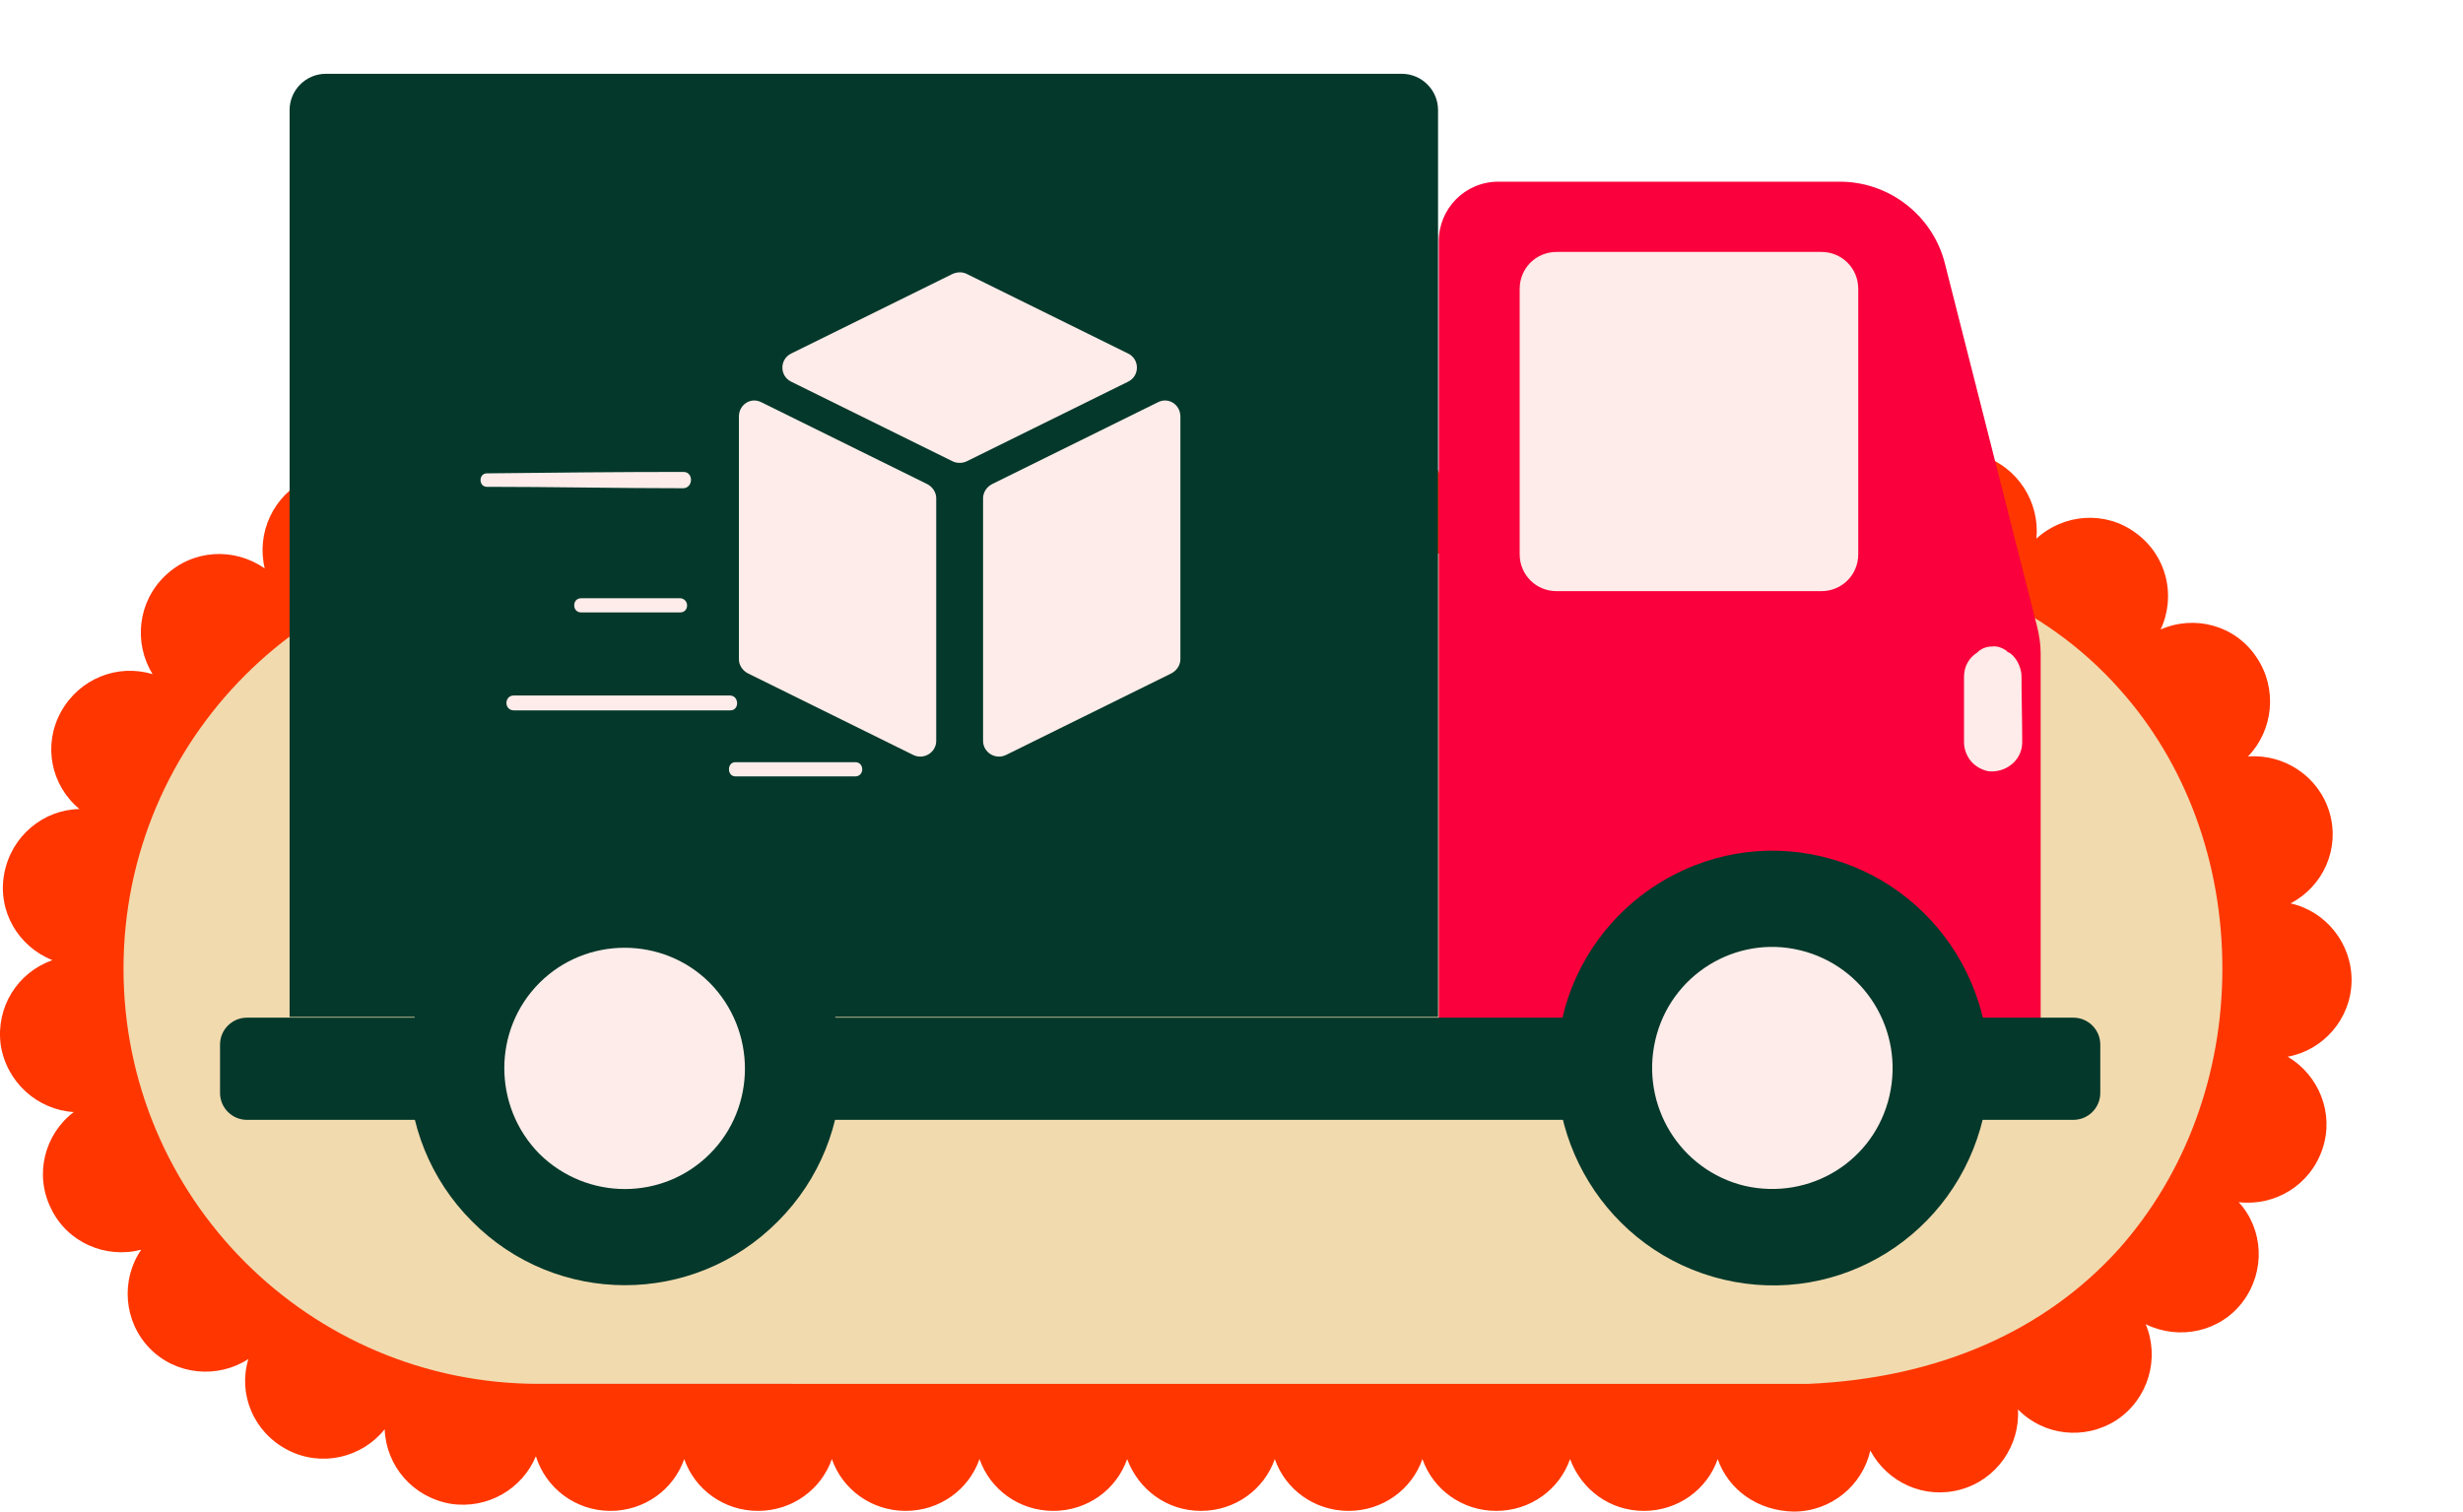 <?xml version="1.0" encoding="utf-8"?>
<!-- Generator: Adobe Illustrator 25.0.0, SVG Export Plug-In . SVG Version: 6.00 Build 0)  -->
<svg version="1.1" id="Capa_1" xmlns="http://www.w3.org/2000/svg" xmlns:xlink="http://www.w3.org/1999/xlink" x="0px" y="0px"
	 viewBox="0 0 347 213" style="enable-background:new 0 0 347 213;" xml:space="preserve">
<style type="text/css">
	.st0{fill:#FF3600;}
	.st1{fill:#F1DAAE;}
	.st2{clip-path:url(#SVGID_1_);}
	.st3{fill:#04382B;}
	.st4{fill:#FA003C;}
	.st5{fill:#FDECE9;}
</style>
<g>
	<path class="st0" d="M242,205.6c-1.5,4.3-5.6,7.3-10.4,7.3c-4.8,0-8.8-3-10.4-7.3c-1.5,4.3-5.6,7.3-10.4,7.3c-4.8,0-8.9-3-10.4-7.3
		c-1.5,4.3-5.6,7.3-10.4,7.3c-4.8,0-8.9-3-10.4-7.3c-1.5,4.3-5.6,7.3-10.4,7.3c-4.8,0-8.8-3-10.4-7.3c-1.5,4.3-5.6,7.3-10.4,7.3
		c-4.8,0-8.9-3-10.4-7.3c-1.5,4.3-5.6,7.3-10.4,7.3c-4.8,0-8.9-3-10.4-7.3c-1.5,4.3-5.6,7.3-10.4,7.3c-4.8,0-8.9-3-10.4-7.3
		c-1.5,4.3-5.6,7.3-10.4,7.3c-4.9,0-9.1-3.2-10.5-7.7c-1.9,4.6-6.8,7.5-12,6.7c-5.3-0.9-9.1-5.3-9.3-10.5c-3.2,4-8.9,5.4-13.7,2.9
		c-4.8-2.5-7-7.9-5.5-12.8c-4.3,2.8-10.2,2.3-13.9-1.5c-3.7-3.8-4.1-9.7-1.2-13.9c-5,1.3-10.4-1-12.7-5.8
		c-2.4-4.8-0.9-10.5,3.2-13.6c-5.1-0.3-9.5-4.2-10.3-9.5c-0.7-5.3,2.4-10.2,7.3-11.9c-4.8-1.9-7.8-6.9-6.8-12.2
		c1-5.3,5.5-9,10.6-9.1c-4-3.3-5.2-9-2.6-13.7c2.6-4.7,8-6.8,12.9-5.3c-2.7-4.4-2.1-10.2,1.8-13.9c3.9-3.7,9.7-4,14-1
		c-1.2-5,1.2-10.3,6-12.6c4.9-2.3,10.5-0.7,13.6,3.4c0.4-5.1,4.4-9.5,9.7-10.1c5.1-0.6,9.9,2.4,11.6,6.9c1.5-4.4,5.6-7.5,10.5-7.5
		c4.8,0,8.9,3,10.4,7.3c1.5-4.2,5.6-7.3,10.4-7.3c4.8,0,8.9,3,10.4,7.3c1.5-4.2,5.6-7.3,10.4-7.3c4.8,0,8.8,3,10.4,7.3
		c1.5-4.2,5.6-7.3,10.4-7.3c4.8,0,8.9,3,10.4,7.3c1.5-4.2,5.6-7.3,10.4-7.3c4.8,0,8.9,3,10.4,7.3c1.5-4.2,5.6-7.3,10.4-7.3
		s8.9,3,10.4,7.3c1.5-4.2,5.6-7.3,10.4-7.3c4.8,0,8.9,3,10.4,7.3c1.5-4.2,5.6-7.3,10.4-7.3c4.8,0,8.8,3,10.4,7.3
		c1.5-4.2,5.6-7.3,10.4-7.3c0.2,0,0.3,0,0.5,0c0.1,0,0.2,0,0.3,0v0c5.2,0.2,9.5,4,10.4,9c2.5-4.4,7.9-6.6,12.9-5
		c5.1,1.6,8.2,6.6,7.7,11.7c3.8-3.5,9.7-4,14-0.8c4.4,3.2,5.7,8.9,3.5,13.6c4.8-2.1,10.5-0.6,13.5,3.9c3,4.4,2.4,10.3-1.2,14
		c5.1-0.4,10,2.8,11.5,7.9c1.5,5.1-0.9,10.4-5.5,12.8c5,1.1,8.7,5.7,8.6,11c-0.1,5.3-4,9.7-9,10.6c4.4,2.6,6.6,8,4.9,13
		c-1.7,5.1-6.7,8.1-11.8,7.5c3.5,3.8,3.8,9.7,0.6,14c-3.2,4.3-9,5.5-13.7,3.2c2,4.8,0.4,10.5-4.1,13.5c-4.5,2.9-10.3,2.2-13.9-1.5
		c0.3,5.1-3,9.9-8.1,11.3c-5.1,1.4-10.3-1-12.7-5.5c-1.1,4.9-5.5,8.6-10.8,8.6C247.6,212.9,243.5,209.9,242,205.6z"/>
	<path class="st1" d="M75.9,195c-32.3,0-58.5-26.2-58.5-58.5S43.6,78,75.9,78h178.9c18.2,0.7,33.3,7.3,43.8,19.1
		c9.4,10.5,14.5,24.5,14.5,39.4c0,14.9-5.2,28.9-14.5,39.4c-10.5,11.7-25.6,18.3-43.8,19.1H75.9z"/>
	<g>
		<defs>
			<rect id="SVGID_3_" x="31" y="0.1" width="316" height="181"/>
		</defs>
		<clipPath id="SVGID_1_">
			<use xlink:href="#SVGID_3_"  style="overflow:visible;"/>
		</clipPath>
		<g class="st2">
			<path class="st3" d="M45.9,10.4h151.6c2.8,0,5.1,2.3,5.1,5.1v127.8H40.8V15.5C40.8,12.7,43.1,10.4,45.9,10.4z"/>
			<path class="st4" d="M211.1,25.6h48.1c7,0,13.1,4.8,14.8,11.5l13,51.2c0.3,1.2,0.5,2.5,0.5,3.8v56.1h-84.8V34
				C202.7,29.4,206.4,25.6,211.1,25.6z"/>
			<path class="st3" d="M292.1,157.8H34.8c-2.1,0-3.8-1.7-3.8-3.8v-6.8c0-2.1,1.7-3.8,3.8-3.8h257.3c2.1,0,3.8,1.7,3.8,3.8v6.8
				C295.9,156.1,294.2,157.8,292.1,157.8z"/>
			<path class="st3" d="M109.6,172.1c11.9-11.9,11.9-31.3,0-43.2c-11.9-11.9-31.2-11.9-43.1,0c-11.9,11.9-11.9,31.3,0,43.2
				C78.4,184.1,97.7,184.1,109.6,172.1z"/>
			<path class="st5" d="M100,162.6c6.6-6.6,6.6-17.4,0-24.1c-6.6-6.6-17.4-6.6-24,0c-6.6,6.6-6.6,17.4,0,24.1
				C82.7,169.2,93.4,169.2,100,162.6z"/>
			<path class="st3" d="M279.4,157.5c3.8-16.4-6.3-32.9-22.7-36.8c-16.4-3.9-32.8,6.4-36.6,22.8c-3.8,16.4,6.3,32.9,22.7,36.8
				C259.2,184.2,275.5,174,279.4,157.5z"/>
			<path class="st5" d="M266.2,154.4c2.1-9.2-3.5-18.3-12.6-20.5c-9.1-2.2-18.3,3.5-20.4,12.7c-2.1,9.2,3.5,18.3,12.6,20.5
				C255,169.2,264.1,163.6,266.2,154.4z"/>
			<path class="st5" d="M219.3,83.3h37.3c2.9,0,5.2-2.3,5.2-5.2V40.7c0-2.9-2.3-5.2-5.2-5.2h-37.3c-2.9,0-5.2,2.3-5.2,5.2v37.4
				C214.1,81,216.4,83.3,219.3,83.3z"/>
			<path class="st5" d="M284.8,95.3c0-1-0.5-2.2-1.2-2.9c-0.2-0.2-0.4-0.4-0.7-0.5c-0.1-0.1-0.2-0.1-0.2-0.2c-0.6-0.4-1.3-0.7-2-0.6
				c-0.9,0-1.6,0.3-2.2,0.9c-1.1,0.7-1.8,1.9-1.8,3.4c0,3.1,0,6.1,0,9.2c0,1.1,0.5,2.2,1.2,2.9c0.7,0.7,1.9,1.3,2.9,1.2
				c2.2-0.1,4.1-1.8,4.1-4.1C284.9,101.4,284.8,98.4,284.8,95.3z"/>
			<path class="st5" d="M128.7,106.4l-23.3-11.5c-0.8-0.4-1.3-1.2-1.3-2V58.7c0-1.7,1.7-2.8,3.2-2l23.3,11.5c0.8,0.4,1.3,1.2,1.3,2
				v34.2C131.9,106,130.2,107.1,128.7,106.4z"/>
			<path class="st5" d="M141.7,106.4L165,94.9c0.8-0.4,1.3-1.2,1.3-2V58.7c0-1.7-1.7-2.8-3.2-2l-23.3,11.5c-0.8,0.4-1.3,1.2-1.3,2
				v34.2C138.5,106,140.2,107.1,141.7,106.4z"/>
			<path class="st5" d="M134.2,38.6l-22.7,11.2c-1.7,0.8-1.7,3.2,0,4L134.2,65c0.6,0.3,1.4,0.3,2,0l22.7-11.2c1.7-0.8,1.7-3.2,0-4
				l-22.7-11.2C135.6,38.3,134.9,38.3,134.2,38.6z"/>
			<path class="st5" d="M120.5,107.4c-5.6,0-11.3,0-16.9,0c-0.6,0-0.9,0.5-0.9,1c0,0.5,0.3,1,0.9,1c5.6,0,11.3,0,16.9,0
				C121.8,109.4,121.8,107.4,120.5,107.4z"/>
			<path class="st5" d="M102.8,98c-10.1,0-20.3,0-30.4,0c-1.4,0-1.4,2.1,0,2.1c10.1,0,20.3,0,30.4,0C104.2,100.2,104.2,98,102.8,98z
				"/>
			<path class="st5" d="M95.8,84.3h-0.7c-4.4,0-8.8,0-13.2,0c-0.7,0-1,0.5-1,1c0,0.5,0.3,1,1,1c4.4,0,8.8,0,13.2,0
				c0.2,0,0.5,0,0.7,0c0.7,0,1-0.5,1-1C96.8,84.8,96.4,84.3,95.8,84.3z"/>
			<path class="st5" d="M96.3,66.5c-9.2,0-18.5,0.1-27.7,0.2c-1.2,0-1.2,1.9,0,1.9c9.2,0,18.5,0.2,27.7,0.2
				C97.7,68.7,97.7,66.5,96.3,66.5z"/>
		</g>
	</g>
</g>
</svg>

